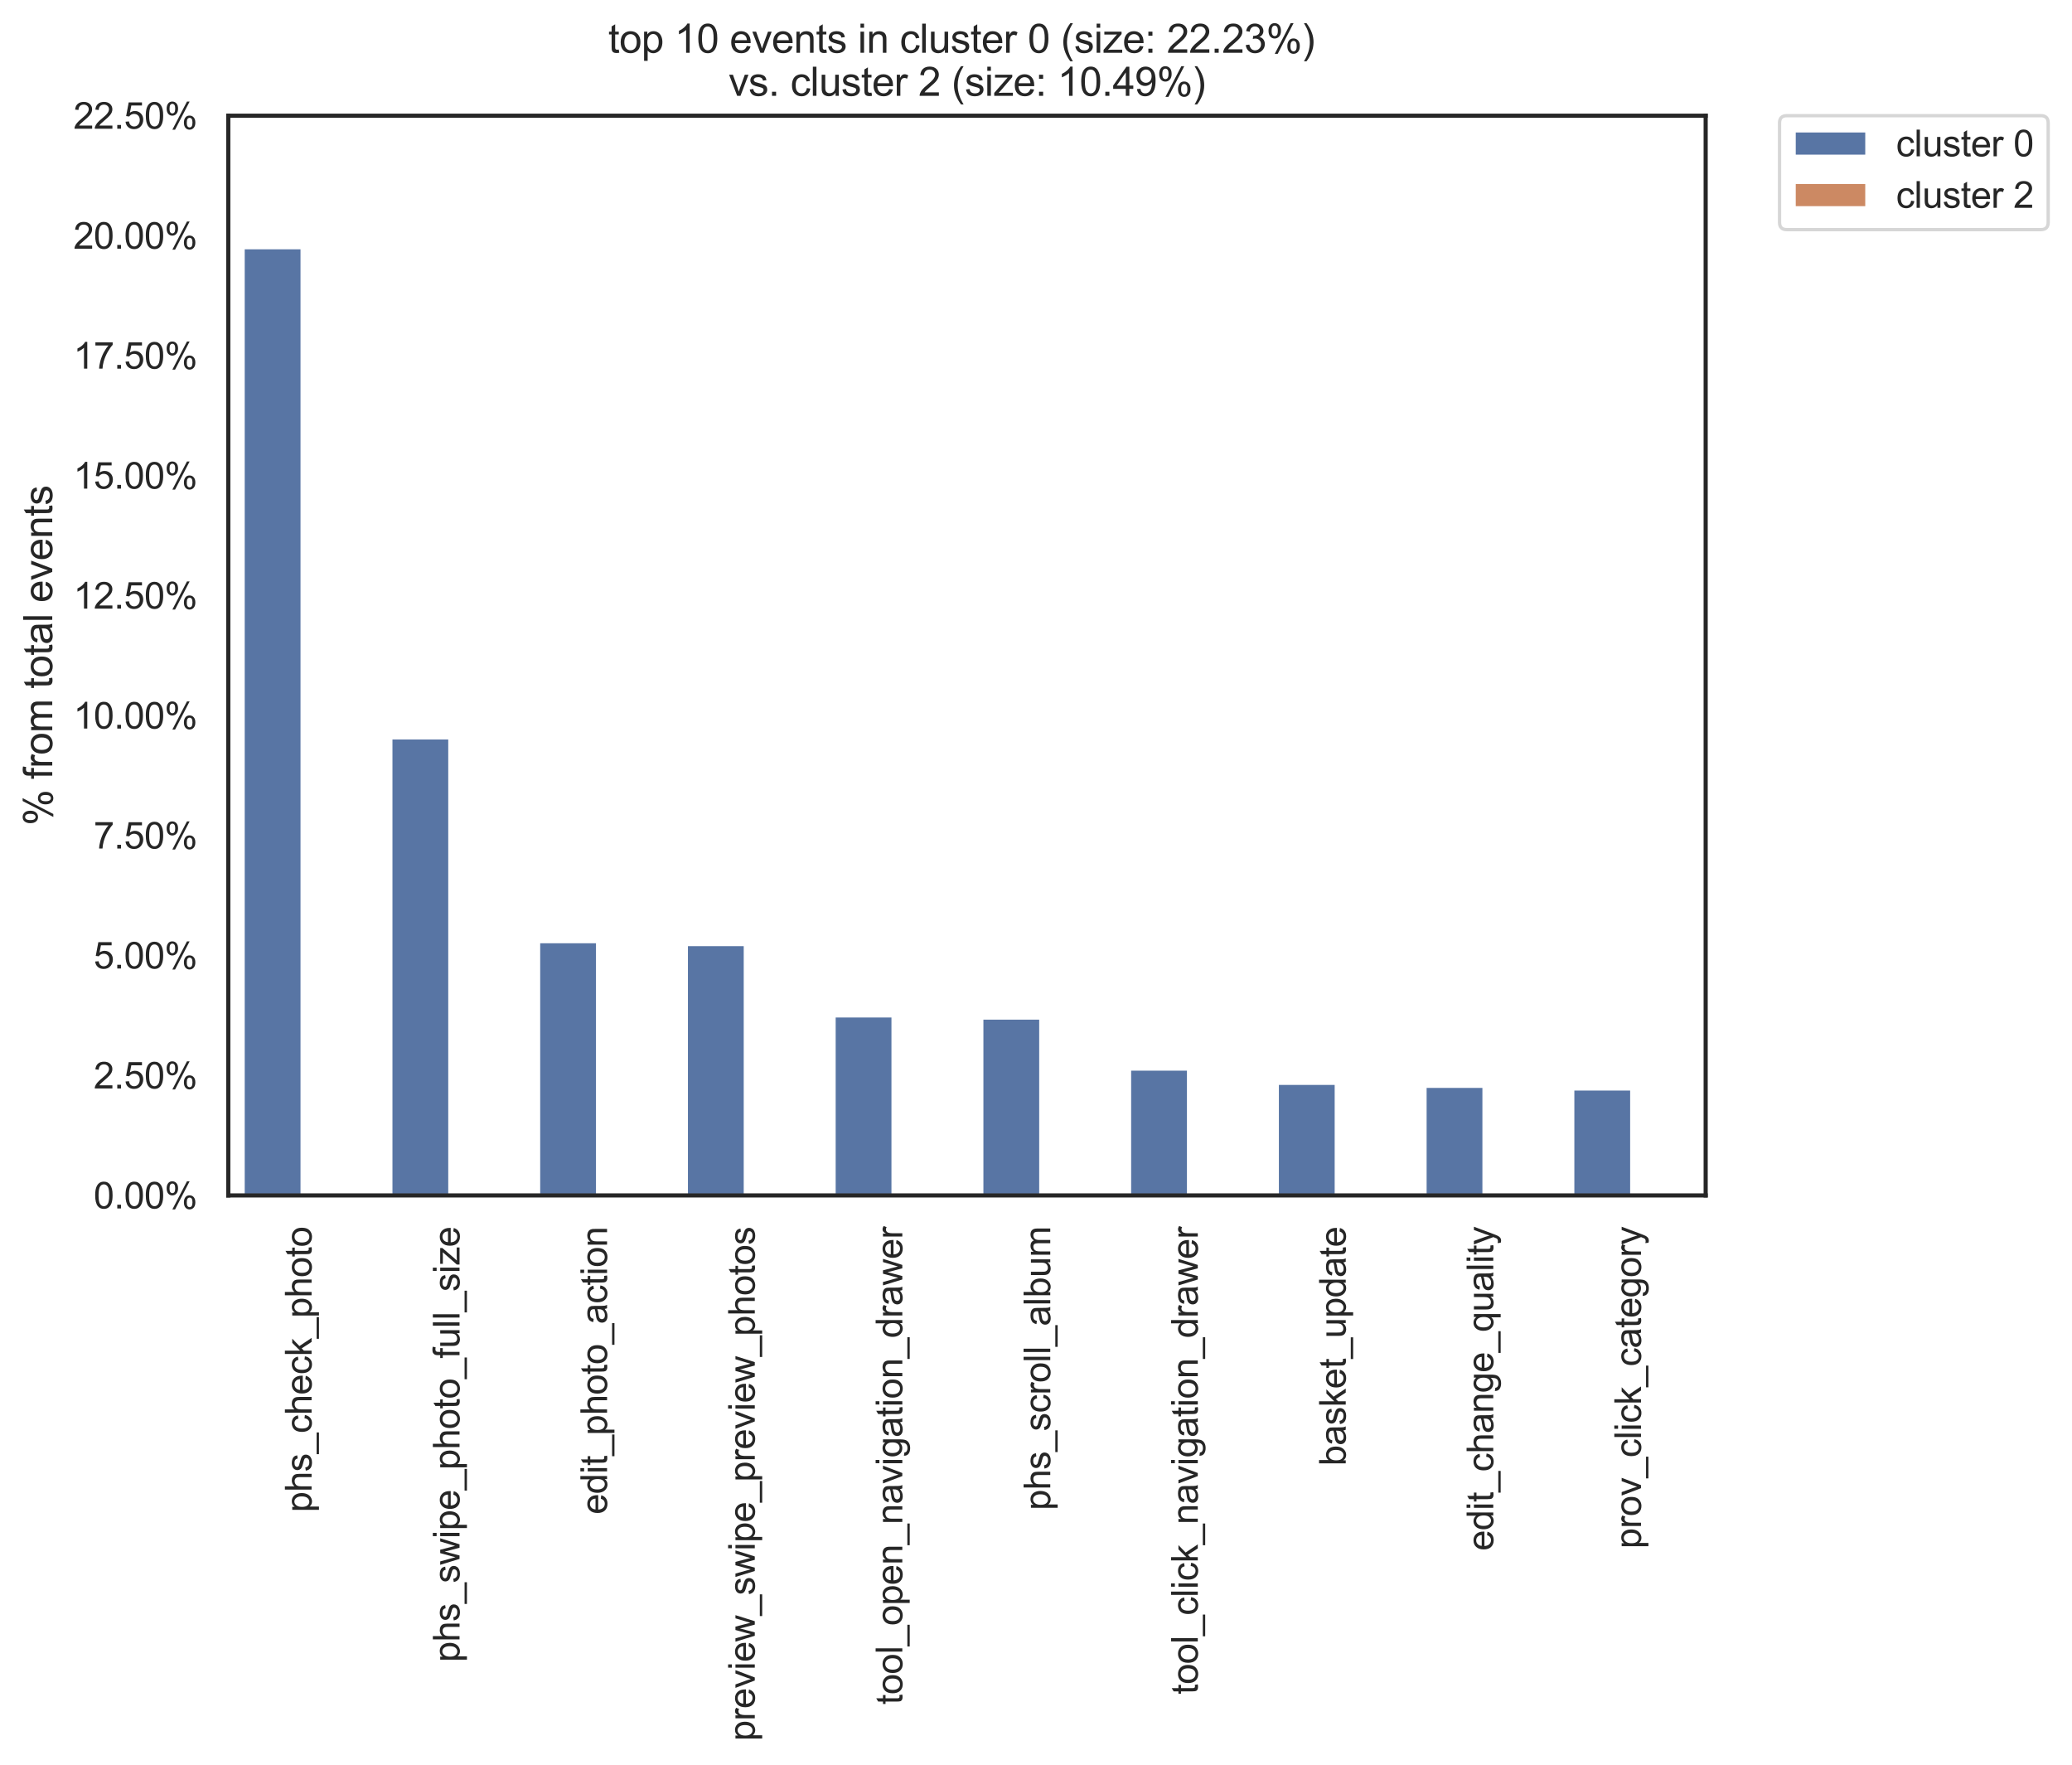 <?xml version="1.0" encoding="utf-8" standalone="no"?>
<!DOCTYPE svg PUBLIC "-//W3C//DTD SVG 1.1//EN"
  "http://www.w3.org/Graphics/SVG/1.1/DTD/svg11.dtd">
<svg height="533.105pt" version="1.1" viewBox="0 0 626.07 533.105" width="626.07pt" xmlns="http://www.w3.org/2000/svg" xmlns:xlink="http://www.w3.org/1999/xlink">
 <defs>
  <style type="text/css">*{stroke-linecap:butt;stroke-linejoin:round;}</style>
 </defs>
 <g id="figure_1">
  <g id="patch_1">
   <path d="M 0 533.105 
L 626.07 533.105 
L 626.07 0 
L 0 0 
z
" style="fill:#ffffff;"/>
  </g>
  <g id="axes_1">
   <g id="patch_2">
    <path d="M 68.98 361.104 
L 515.38 361.104 
L 515.38 34.944 
L 68.98 34.944 
z
" style="fill:#ffffff;"/>
   </g>
   <g id="matplotlib.axis_1">
    <g id="xtick_1">
     <g id="text_1">
      <!-- phs_check_photo -->
      <g style="fill:#262626;" transform="translate(94.144 456.83)rotate(-90)scale(0.11 -0.11)">
       <defs>
        <path d="M 422 -1272 
L 422 3319 
L 934 3319 
L 934 2888 
Q 1116 3141 1344 3267 
Q 1572 3394 1897 3394 
Q 2322 3394 2647 3175 
Q 2972 2956 3137 2557 
Q 3303 2159 3303 1684 
Q 3303 1175 3120 767 
Q 2938 359 2589 142 
Q 2241 -75 1856 -75 
Q 1575 -75 1351 44 
Q 1128 163 984 344 
L 984 -1272 
L 422 -1272 
z
M 931 1641 
Q 931 1000 1190 694 
Q 1450 388 1819 388 
Q 2194 388 2461 705 
Q 2728 1022 2728 1688 
Q 2728 2322 2467 2637 
Q 2206 2953 1844 2953 
Q 1484 2953 1207 2617 
Q 931 2281 931 1641 
z
" id="ArialMT-70" transform="scale(0.016)"/>
        <path d="M 422 0 
L 422 4581 
L 984 4581 
L 984 2938 
Q 1378 3394 1978 3394 
Q 2347 3394 2619 3248 
Q 2891 3103 3008 2847 
Q 3125 2591 3125 2103 
L 3125 0 
L 2563 0 
L 2563 2103 
Q 2563 2525 2380 2717 
Q 2197 2909 1863 2909 
Q 1613 2909 1392 2779 
Q 1172 2650 1078 2428 
Q 984 2206 984 1816 
L 984 0 
L 422 0 
z
" id="ArialMT-68" transform="scale(0.016)"/>
        <path d="M 197 991 
L 753 1078 
Q 800 744 1014 566 
Q 1228 388 1613 388 
Q 2000 388 2187 545 
Q 2375 703 2375 916 
Q 2375 1106 2209 1216 
Q 2094 1291 1634 1406 
Q 1016 1563 777 1677 
Q 538 1791 414 1992 
Q 291 2194 291 2438 
Q 291 2659 392 2848 
Q 494 3038 669 3163 
Q 800 3259 1026 3326 
Q 1253 3394 1513 3394 
Q 1903 3394 2198 3281 
Q 2494 3169 2634 2976 
Q 2775 2784 2828 2463 
L 2278 2388 
Q 2241 2644 2061 2787 
Q 1881 2931 1553 2931 
Q 1166 2931 1000 2803 
Q 834 2675 834 2503 
Q 834 2394 903 2306 
Q 972 2216 1119 2156 
Q 1203 2125 1616 2013 
Q 2213 1853 2448 1751 
Q 2684 1650 2818 1456 
Q 2953 1263 2953 975 
Q 2953 694 2789 445 
Q 2625 197 2315 61 
Q 2006 -75 1616 -75 
Q 969 -75 630 194 
Q 291 463 197 991 
z
" id="ArialMT-73" transform="scale(0.016)"/>
        <path d="M -97 -1272 
L -97 -866 
L 3631 -866 
L 3631 -1272 
L -97 -1272 
z
" id="ArialMT-5f" transform="scale(0.016)"/>
        <path d="M 2588 1216 
L 3141 1144 
Q 3050 572 2676 248 
Q 2303 -75 1759 -75 
Q 1078 -75 664 370 
Q 250 816 250 1647 
Q 250 2184 428 2587 
Q 606 2991 970 3192 
Q 1334 3394 1763 3394 
Q 2303 3394 2647 3120 
Q 2991 2847 3088 2344 
L 2541 2259 
Q 2463 2594 2264 2762 
Q 2066 2931 1784 2931 
Q 1359 2931 1093 2626 
Q 828 2322 828 1663 
Q 828 994 1084 691 
Q 1341 388 1753 388 
Q 2084 388 2306 591 
Q 2528 794 2588 1216 
z
" id="ArialMT-63" transform="scale(0.016)"/>
        <path d="M 2694 1069 
L 3275 997 
Q 3138 488 2766 206 
Q 2394 -75 1816 -75 
Q 1088 -75 661 373 
Q 234 822 234 1631 
Q 234 2469 665 2931 
Q 1097 3394 1784 3394 
Q 2450 3394 2872 2941 
Q 3294 2488 3294 1666 
Q 3294 1616 3291 1516 
L 816 1516 
Q 847 969 1125 678 
Q 1403 388 1819 388 
Q 2128 388 2347 550 
Q 2566 713 2694 1069 
z
M 847 1978 
L 2700 1978 
Q 2663 2397 2488 2606 
Q 2219 2931 1791 2931 
Q 1403 2931 1139 2672 
Q 875 2413 847 1978 
z
" id="ArialMT-65" transform="scale(0.016)"/>
        <path d="M 425 0 
L 425 4581 
L 988 4581 
L 988 1969 
L 2319 3319 
L 3047 3319 
L 1778 2088 
L 3175 0 
L 2481 0 
L 1384 1697 
L 988 1316 
L 988 0 
L 425 0 
z
" id="ArialMT-6b" transform="scale(0.016)"/>
        <path d="M 213 1659 
Q 213 2581 725 3025 
Q 1153 3394 1769 3394 
Q 2453 3394 2887 2945 
Q 3322 2497 3322 1706 
Q 3322 1066 3130 698 
Q 2938 331 2570 128 
Q 2203 -75 1769 -75 
Q 1072 -75 642 372 
Q 213 819 213 1659 
z
M 791 1659 
Q 791 1022 1069 705 
Q 1347 388 1769 388 
Q 2188 388 2466 706 
Q 2744 1025 2744 1678 
Q 2744 2294 2464 2611 
Q 2184 2928 1769 2928 
Q 1347 2928 1069 2612 
Q 791 2297 791 1659 
z
" id="ArialMT-6f" transform="scale(0.016)"/>
        <path d="M 1650 503 
L 1731 6 
Q 1494 -44 1306 -44 
Q 1000 -44 831 53 
Q 663 150 594 308 
Q 525 466 525 972 
L 525 2881 
L 113 2881 
L 113 3319 
L 525 3319 
L 525 4141 
L 1084 4478 
L 1084 3319 
L 1650 3319 
L 1650 2881 
L 1084 2881 
L 1084 941 
Q 1084 700 1114 631 
Q 1144 563 1211 522 
Q 1278 481 1403 481 
Q 1497 481 1650 503 
z
" id="ArialMT-74" transform="scale(0.016)"/>
       </defs>
       <use xlink:href="#ArialMT-70"/>
       <use x="55.615" xlink:href="#ArialMT-68"/>
       <use x="111.23" xlink:href="#ArialMT-73"/>
       <use x="161.23" xlink:href="#ArialMT-5f"/>
       <use x="216.846" xlink:href="#ArialMT-63"/>
       <use x="266.846" xlink:href="#ArialMT-68"/>
       <use x="322.461" xlink:href="#ArialMT-65"/>
       <use x="378.076" xlink:href="#ArialMT-63"/>
       <use x="428.076" xlink:href="#ArialMT-6b"/>
       <use x="478.076" xlink:href="#ArialMT-5f"/>
       <use x="533.691" xlink:href="#ArialMT-70"/>
       <use x="589.307" xlink:href="#ArialMT-68"/>
       <use x="644.922" xlink:href="#ArialMT-6f"/>
       <use x="700.537" xlink:href="#ArialMT-74"/>
       <use x="728.32" xlink:href="#ArialMT-6f"/>
      </g>
     </g>
    </g>
    <g id="xtick_2">
     <g id="text_2">
      <!-- phs_swipe_photo_full_size -->
      <g style="fill:#262626;" transform="translate(138.851 502.075)rotate(-90)scale(0.11 -0.11)">
       <defs>
        <path d="M 1034 0 
L 19 3319 
L 600 3319 
L 1128 1403 
L 1325 691 
Q 1338 744 1497 1375 
L 2025 3319 
L 2603 3319 
L 3100 1394 
L 3266 759 
L 3456 1400 
L 4025 3319 
L 4572 3319 
L 3534 0 
L 2950 0 
L 2422 1988 
L 2294 2553 
L 1622 0 
L 1034 0 
z
" id="ArialMT-77" transform="scale(0.016)"/>
        <path d="M 425 3934 
L 425 4581 
L 988 4581 
L 988 3934 
L 425 3934 
z
M 425 0 
L 425 3319 
L 988 3319 
L 988 0 
L 425 0 
z
" id="ArialMT-69" transform="scale(0.016)"/>
        <path d="M 556 0 
L 556 2881 
L 59 2881 
L 59 3319 
L 556 3319 
L 556 3672 
Q 556 4006 616 4169 
Q 697 4388 901 4523 
Q 1106 4659 1475 4659 
Q 1713 4659 2000 4603 
L 1916 4113 
Q 1741 4144 1584 4144 
Q 1328 4144 1222 4034 
Q 1116 3925 1116 3625 
L 1116 3319 
L 1763 3319 
L 1763 2881 
L 1116 2881 
L 1116 0 
L 556 0 
z
" id="ArialMT-66" transform="scale(0.016)"/>
        <path d="M 2597 0 
L 2597 488 
Q 2209 -75 1544 -75 
Q 1250 -75 995 37 
Q 741 150 617 320 
Q 494 491 444 738 
Q 409 903 409 1263 
L 409 3319 
L 972 3319 
L 972 1478 
Q 972 1038 1006 884 
Q 1059 663 1231 536 
Q 1403 409 1656 409 
Q 1909 409 2131 539 
Q 2353 669 2445 892 
Q 2538 1116 2538 1541 
L 2538 3319 
L 3100 3319 
L 3100 0 
L 2597 0 
z
" id="ArialMT-75" transform="scale(0.016)"/>
        <path d="M 409 0 
L 409 4581 
L 972 4581 
L 972 0 
L 409 0 
z
" id="ArialMT-6c" transform="scale(0.016)"/>
        <path d="M 125 0 
L 125 456 
L 2238 2881 
Q 1878 2863 1603 2863 
L 250 2863 
L 250 3319 
L 2963 3319 
L 2963 2947 
L 1166 841 
L 819 456 
Q 1197 484 1528 484 
L 3063 484 
L 3063 0 
L 125 0 
z
" id="ArialMT-7a" transform="scale(0.016)"/>
       </defs>
       <use xlink:href="#ArialMT-70"/>
       <use x="55.615" xlink:href="#ArialMT-68"/>
       <use x="111.23" xlink:href="#ArialMT-73"/>
       <use x="161.23" xlink:href="#ArialMT-5f"/>
       <use x="216.846" xlink:href="#ArialMT-73"/>
       <use x="266.846" xlink:href="#ArialMT-77"/>
       <use x="339.062" xlink:href="#ArialMT-69"/>
       <use x="361.279" xlink:href="#ArialMT-70"/>
       <use x="416.895" xlink:href="#ArialMT-65"/>
       <use x="472.51" xlink:href="#ArialMT-5f"/>
       <use x="528.125" xlink:href="#ArialMT-70"/>
       <use x="583.74" xlink:href="#ArialMT-68"/>
       <use x="639.355" xlink:href="#ArialMT-6f"/>
       <use x="694.971" xlink:href="#ArialMT-74"/>
       <use x="722.754" xlink:href="#ArialMT-6f"/>
       <use x="778.369" xlink:href="#ArialMT-5f"/>
       <use x="833.984" xlink:href="#ArialMT-66"/>
       <use x="861.768" xlink:href="#ArialMT-75"/>
       <use x="917.383" xlink:href="#ArialMT-6c"/>
       <use x="939.6" xlink:href="#ArialMT-6c"/>
       <use x="961.816" xlink:href="#ArialMT-5f"/>
       <use x="1017.432" xlink:href="#ArialMT-73"/>
       <use x="1067.432" xlink:href="#ArialMT-69"/>
       <use x="1089.648" xlink:href="#ArialMT-7a"/>
       <use x="1139.648" xlink:href="#ArialMT-65"/>
      </g>
     </g>
    </g>
    <g id="xtick_3">
     <g id="text_3">
      <!-- edit_photo_action -->
      <g style="fill:#262626;" transform="translate(183.424 457.447)rotate(-90)scale(0.11 -0.11)">
       <defs>
        <path d="M 2575 0 
L 2575 419 
Q 2259 -75 1647 -75 
Q 1250 -75 917 144 
Q 584 363 401 755 
Q 219 1147 219 1656 
Q 219 2153 384 2558 
Q 550 2963 881 3178 
Q 1213 3394 1622 3394 
Q 1922 3394 2156 3267 
Q 2391 3141 2538 2938 
L 2538 4581 
L 3097 4581 
L 3097 0 
L 2575 0 
z
M 797 1656 
Q 797 1019 1065 703 
Q 1334 388 1700 388 
Q 2069 388 2326 689 
Q 2584 991 2584 1609 
Q 2584 2291 2321 2609 
Q 2059 2928 1675 2928 
Q 1300 2928 1048 2622 
Q 797 2316 797 1656 
z
" id="ArialMT-64" transform="scale(0.016)"/>
        <path d="M 2588 409 
Q 2275 144 1986 34 
Q 1697 -75 1366 -75 
Q 819 -75 525 192 
Q 231 459 231 875 
Q 231 1119 342 1320 
Q 453 1522 633 1644 
Q 813 1766 1038 1828 
Q 1203 1872 1538 1913 
Q 2219 1994 2541 2106 
Q 2544 2222 2544 2253 
Q 2544 2597 2384 2738 
Q 2169 2928 1744 2928 
Q 1347 2928 1158 2789 
Q 969 2650 878 2297 
L 328 2372 
Q 403 2725 575 2942 
Q 747 3159 1072 3276 
Q 1397 3394 1825 3394 
Q 2250 3394 2515 3294 
Q 2781 3194 2906 3042 
Q 3031 2891 3081 2659 
Q 3109 2516 3109 2141 
L 3109 1391 
Q 3109 606 3145 398 
Q 3181 191 3288 0 
L 2700 0 
Q 2613 175 2588 409 
z
M 2541 1666 
Q 2234 1541 1622 1453 
Q 1275 1403 1131 1340 
Q 988 1278 909 1158 
Q 831 1038 831 891 
Q 831 666 1001 516 
Q 1172 366 1500 366 
Q 1825 366 2078 508 
Q 2331 650 2450 897 
Q 2541 1088 2541 1459 
L 2541 1666 
z
" id="ArialMT-61" transform="scale(0.016)"/>
        <path d="M 422 0 
L 422 3319 
L 928 3319 
L 928 2847 
Q 1294 3394 1984 3394 
Q 2284 3394 2536 3286 
Q 2788 3178 2913 3003 
Q 3038 2828 3088 2588 
Q 3119 2431 3119 2041 
L 3119 0 
L 2556 0 
L 2556 2019 
Q 2556 2363 2490 2533 
Q 2425 2703 2258 2804 
Q 2091 2906 1866 2906 
Q 1506 2906 1245 2678 
Q 984 2450 984 1813 
L 984 0 
L 422 0 
z
" id="ArialMT-6e" transform="scale(0.016)"/>
       </defs>
       <use xlink:href="#ArialMT-65"/>
       <use x="55.615" xlink:href="#ArialMT-64"/>
       <use x="111.23" xlink:href="#ArialMT-69"/>
       <use x="133.447" xlink:href="#ArialMT-74"/>
       <use x="161.23" xlink:href="#ArialMT-5f"/>
       <use x="216.846" xlink:href="#ArialMT-70"/>
       <use x="272.461" xlink:href="#ArialMT-68"/>
       <use x="328.076" xlink:href="#ArialMT-6f"/>
       <use x="383.691" xlink:href="#ArialMT-74"/>
       <use x="411.475" xlink:href="#ArialMT-6f"/>
       <use x="467.09" xlink:href="#ArialMT-5f"/>
       <use x="522.705" xlink:href="#ArialMT-61"/>
       <use x="578.32" xlink:href="#ArialMT-63"/>
       <use x="628.32" xlink:href="#ArialMT-74"/>
       <use x="656.104" xlink:href="#ArialMT-69"/>
       <use x="678.32" xlink:href="#ArialMT-6f"/>
       <use x="733.936" xlink:href="#ArialMT-6e"/>
      </g>
     </g>
    </g>
    <g id="xtick_4">
     <g id="text_4">
      <!-- preview_swipe_preview_photos -->
      <g style="fill:#262626;" transform="translate(228.064 525.905)rotate(-90)scale(0.11 -0.11)">
       <defs>
        <path d="M 416 0 
L 416 3319 
L 922 3319 
L 922 2816 
Q 1116 3169 1280 3281 
Q 1444 3394 1641 3394 
Q 1925 3394 2219 3213 
L 2025 2691 
Q 1819 2813 1613 2813 
Q 1428 2813 1281 2702 
Q 1134 2591 1072 2394 
Q 978 2094 978 1738 
L 978 0 
L 416 0 
z
" id="ArialMT-72" transform="scale(0.016)"/>
        <path d="M 1344 0 
L 81 3319 
L 675 3319 
L 1388 1331 
Q 1503 1009 1600 663 
Q 1675 925 1809 1294 
L 2547 3319 
L 3125 3319 
L 1869 0 
L 1344 0 
z
" id="ArialMT-76" transform="scale(0.016)"/>
       </defs>
       <use xlink:href="#ArialMT-70"/>
       <use x="55.615" xlink:href="#ArialMT-72"/>
       <use x="88.916" xlink:href="#ArialMT-65"/>
       <use x="144.531" xlink:href="#ArialMT-76"/>
       <use x="194.531" xlink:href="#ArialMT-69"/>
       <use x="216.748" xlink:href="#ArialMT-65"/>
       <use x="272.363" xlink:href="#ArialMT-77"/>
       <use x="344.58" xlink:href="#ArialMT-5f"/>
       <use x="400.195" xlink:href="#ArialMT-73"/>
       <use x="450.195" xlink:href="#ArialMT-77"/>
       <use x="522.412" xlink:href="#ArialMT-69"/>
       <use x="544.629" xlink:href="#ArialMT-70"/>
       <use x="600.244" xlink:href="#ArialMT-65"/>
       <use x="655.859" xlink:href="#ArialMT-5f"/>
       <use x="711.475" xlink:href="#ArialMT-70"/>
       <use x="767.09" xlink:href="#ArialMT-72"/>
       <use x="800.391" xlink:href="#ArialMT-65"/>
       <use x="856.006" xlink:href="#ArialMT-76"/>
       <use x="906.006" xlink:href="#ArialMT-69"/>
       <use x="928.223" xlink:href="#ArialMT-65"/>
       <use x="983.838" xlink:href="#ArialMT-77"/>
       <use x="1056.055" xlink:href="#ArialMT-5f"/>
       <use x="1111.67" xlink:href="#ArialMT-70"/>
       <use x="1167.285" xlink:href="#ArialMT-68"/>
       <use x="1222.9" xlink:href="#ArialMT-6f"/>
       <use x="1278.516" xlink:href="#ArialMT-74"/>
       <use x="1306.299" xlink:href="#ArialMT-6f"/>
       <use x="1361.914" xlink:href="#ArialMT-73"/>
      </g>
     </g>
    </g>
    <g id="xtick_5">
     <g id="text_5">
      <!-- tool_open_navigation_drawer -->
      <g style="fill:#262626;" transform="translate(272.639 514.924)rotate(-90)scale(0.11 -0.11)">
       <defs>
        <path d="M 319 -275 
L 866 -356 
Q 900 -609 1056 -725 
Q 1266 -881 1628 -881 
Q 2019 -881 2231 -725 
Q 2444 -569 2519 -288 
Q 2563 -116 2559 434 
Q 2191 0 1641 0 
Q 956 0 581 494 
Q 206 988 206 1678 
Q 206 2153 378 2554 
Q 550 2956 876 3175 
Q 1203 3394 1644 3394 
Q 2231 3394 2613 2919 
L 2613 3319 
L 3131 3319 
L 3131 450 
Q 3131 -325 2973 -648 
Q 2816 -972 2473 -1159 
Q 2131 -1347 1631 -1347 
Q 1038 -1347 672 -1080 
Q 306 -813 319 -275 
z
M 784 1719 
Q 784 1066 1043 766 
Q 1303 466 1694 466 
Q 2081 466 2343 764 
Q 2606 1063 2606 1700 
Q 2606 2309 2336 2618 
Q 2066 2928 1684 2928 
Q 1309 2928 1046 2623 
Q 784 2319 784 1719 
z
" id="ArialMT-67" transform="scale(0.016)"/>
       </defs>
       <use xlink:href="#ArialMT-74"/>
       <use x="27.783" xlink:href="#ArialMT-6f"/>
       <use x="83.398" xlink:href="#ArialMT-6f"/>
       <use x="139.014" xlink:href="#ArialMT-6c"/>
       <use x="161.23" xlink:href="#ArialMT-5f"/>
       <use x="216.846" xlink:href="#ArialMT-6f"/>
       <use x="272.461" xlink:href="#ArialMT-70"/>
       <use x="328.076" xlink:href="#ArialMT-65"/>
       <use x="383.691" xlink:href="#ArialMT-6e"/>
       <use x="439.307" xlink:href="#ArialMT-5f"/>
       <use x="494.922" xlink:href="#ArialMT-6e"/>
       <use x="550.537" xlink:href="#ArialMT-61"/>
       <use x="606.152" xlink:href="#ArialMT-76"/>
       <use x="656.152" xlink:href="#ArialMT-69"/>
       <use x="678.369" xlink:href="#ArialMT-67"/>
       <use x="733.984" xlink:href="#ArialMT-61"/>
       <use x="789.6" xlink:href="#ArialMT-74"/>
       <use x="817.383" xlink:href="#ArialMT-69"/>
       <use x="839.6" xlink:href="#ArialMT-6f"/>
       <use x="895.215" xlink:href="#ArialMT-6e"/>
       <use x="950.83" xlink:href="#ArialMT-5f"/>
       <use x="1006.445" xlink:href="#ArialMT-64"/>
       <use x="1062.061" xlink:href="#ArialMT-72"/>
       <use x="1095.361" xlink:href="#ArialMT-61"/>
       <use x="1150.977" xlink:href="#ArialMT-77"/>
       <use x="1223.193" xlink:href="#ArialMT-65"/>
       <use x="1278.809" xlink:href="#ArialMT-72"/>
      </g>
     </g>
    </g>
    <g id="xtick_6">
     <g id="text_6">
      <!-- phs_scroll_album -->
      <g style="fill:#262626;" transform="translate(317.344 456.198)rotate(-90)scale(0.11 -0.11)">
       <defs>
        <path d="M 941 0 
L 419 0 
L 419 4581 
L 981 4581 
L 981 2947 
Q 1338 3394 1891 3394 
Q 2197 3394 2470 3270 
Q 2744 3147 2920 2923 
Q 3097 2700 3197 2384 
Q 3297 2069 3297 1709 
Q 3297 856 2875 390 
Q 2453 -75 1863 -75 
Q 1275 -75 941 416 
L 941 0 
z
M 934 1684 
Q 934 1088 1097 822 
Q 1363 388 1816 388 
Q 2184 388 2453 708 
Q 2722 1028 2722 1663 
Q 2722 2313 2464 2622 
Q 2206 2931 1841 2931 
Q 1472 2931 1203 2611 
Q 934 2291 934 1684 
z
" id="ArialMT-62" transform="scale(0.016)"/>
        <path d="M 422 0 
L 422 3319 
L 925 3319 
L 925 2853 
Q 1081 3097 1340 3245 
Q 1600 3394 1931 3394 
Q 2300 3394 2536 3241 
Q 2772 3088 2869 2813 
Q 3263 3394 3894 3394 
Q 4388 3394 4653 3120 
Q 4919 2847 4919 2278 
L 4919 0 
L 4359 0 
L 4359 2091 
Q 4359 2428 4304 2576 
Q 4250 2725 4106 2815 
Q 3963 2906 3769 2906 
Q 3419 2906 3187 2673 
Q 2956 2441 2956 1928 
L 2956 0 
L 2394 0 
L 2394 2156 
Q 2394 2531 2256 2718 
Q 2119 2906 1806 2906 
Q 1569 2906 1367 2781 
Q 1166 2656 1075 2415 
Q 984 2175 984 1722 
L 984 0 
L 422 0 
z
" id="ArialMT-6d" transform="scale(0.016)"/>
       </defs>
       <use xlink:href="#ArialMT-70"/>
       <use x="55.615" xlink:href="#ArialMT-68"/>
       <use x="111.23" xlink:href="#ArialMT-73"/>
       <use x="161.23" xlink:href="#ArialMT-5f"/>
       <use x="216.846" xlink:href="#ArialMT-73"/>
       <use x="266.846" xlink:href="#ArialMT-63"/>
       <use x="316.846" xlink:href="#ArialMT-72"/>
       <use x="350.146" xlink:href="#ArialMT-6f"/>
       <use x="405.762" xlink:href="#ArialMT-6c"/>
       <use x="427.979" xlink:href="#ArialMT-6c"/>
       <use x="450.195" xlink:href="#ArialMT-5f"/>
       <use x="505.811" xlink:href="#ArialMT-61"/>
       <use x="561.426" xlink:href="#ArialMT-6c"/>
       <use x="583.643" xlink:href="#ArialMT-62"/>
       <use x="639.258" xlink:href="#ArialMT-75"/>
       <use x="694.873" xlink:href="#ArialMT-6d"/>
      </g>
     </g>
    </g>
    <g id="xtick_7">
     <g id="text_7">
      <!-- tool_click_navigation_drawer -->
      <g style="fill:#262626;" transform="translate(361.919 511.844)rotate(-90)scale(0.11 -0.11)">
       <use xlink:href="#ArialMT-74"/>
       <use x="27.783" xlink:href="#ArialMT-6f"/>
       <use x="83.398" xlink:href="#ArialMT-6f"/>
       <use x="139.014" xlink:href="#ArialMT-6c"/>
       <use x="161.23" xlink:href="#ArialMT-5f"/>
       <use x="216.846" xlink:href="#ArialMT-63"/>
       <use x="266.846" xlink:href="#ArialMT-6c"/>
       <use x="289.062" xlink:href="#ArialMT-69"/>
       <use x="311.279" xlink:href="#ArialMT-63"/>
       <use x="361.279" xlink:href="#ArialMT-6b"/>
       <use x="411.279" xlink:href="#ArialMT-5f"/>
       <use x="466.895" xlink:href="#ArialMT-6e"/>
       <use x="522.51" xlink:href="#ArialMT-61"/>
       <use x="578.125" xlink:href="#ArialMT-76"/>
       <use x="628.125" xlink:href="#ArialMT-69"/>
       <use x="650.342" xlink:href="#ArialMT-67"/>
       <use x="705.957" xlink:href="#ArialMT-61"/>
       <use x="761.572" xlink:href="#ArialMT-74"/>
       <use x="789.355" xlink:href="#ArialMT-69"/>
       <use x="811.572" xlink:href="#ArialMT-6f"/>
       <use x="867.188" xlink:href="#ArialMT-6e"/>
       <use x="922.803" xlink:href="#ArialMT-5f"/>
       <use x="978.418" xlink:href="#ArialMT-64"/>
       <use x="1034.033" xlink:href="#ArialMT-72"/>
       <use x="1067.334" xlink:href="#ArialMT-61"/>
       <use x="1122.949" xlink:href="#ArialMT-77"/>
       <use x="1195.166" xlink:href="#ArialMT-65"/>
       <use x="1250.781" xlink:href="#ArialMT-72"/>
      </g>
     </g>
    </g>
    <g id="xtick_8">
     <g id="text_8">
      <!-- basket_update -->
      <g style="fill:#262626;" transform="translate(406.624 442.769)rotate(-90)scale(0.11 -0.11)">
       <use xlink:href="#ArialMT-62"/>
       <use x="55.615" xlink:href="#ArialMT-61"/>
       <use x="111.23" xlink:href="#ArialMT-73"/>
       <use x="161.23" xlink:href="#ArialMT-6b"/>
       <use x="211.23" xlink:href="#ArialMT-65"/>
       <use x="266.846" xlink:href="#ArialMT-74"/>
       <use x="294.629" xlink:href="#ArialMT-5f"/>
       <use x="350.244" xlink:href="#ArialMT-75"/>
       <use x="405.859" xlink:href="#ArialMT-70"/>
       <use x="461.475" xlink:href="#ArialMT-64"/>
       <use x="517.09" xlink:href="#ArialMT-61"/>
       <use x="572.705" xlink:href="#ArialMT-74"/>
       <use x="600.488" xlink:href="#ArialMT-65"/>
      </g>
     </g>
    </g>
    <g id="xtick_9">
     <g id="text_9">
      <!-- edit_change_quality -->
      <g style="fill:#262626;" transform="translate(451.199 468.452)rotate(-90)scale(0.11 -0.11)">
       <defs>
        <path d="M 2538 -1272 
L 2538 353 
Q 2406 169 2170 47 
Q 1934 -75 1669 -75 
Q 1078 -75 651 397 
Q 225 869 225 1691 
Q 225 2191 398 2587 
Q 572 2984 901 3189 
Q 1231 3394 1625 3394 
Q 2241 3394 2594 2875 
L 2594 3319 
L 3100 3319 
L 3100 -1272 
L 2538 -1272 
z
M 803 1669 
Q 803 1028 1072 708 
Q 1341 388 1716 388 
Q 2075 388 2334 692 
Q 2594 997 2594 1619 
Q 2594 2281 2320 2615 
Q 2047 2950 1678 2950 
Q 1313 2950 1058 2639 
Q 803 2328 803 1669 
z
" id="ArialMT-71" transform="scale(0.016)"/>
        <path d="M 397 -1278 
L 334 -750 
Q 519 -800 656 -800 
Q 844 -800 956 -737 
Q 1069 -675 1141 -563 
Q 1194 -478 1313 -144 
Q 1328 -97 1363 -6 
L 103 3319 
L 709 3319 
L 1400 1397 
Q 1534 1031 1641 628 
Q 1738 1016 1872 1384 
L 2581 3319 
L 3144 3319 
L 1881 -56 
Q 1678 -603 1566 -809 
Q 1416 -1088 1222 -1217 
Q 1028 -1347 759 -1347 
Q 597 -1347 397 -1278 
z
" id="ArialMT-79" transform="scale(0.016)"/>
       </defs>
       <use xlink:href="#ArialMT-65"/>
       <use x="55.615" xlink:href="#ArialMT-64"/>
       <use x="111.23" xlink:href="#ArialMT-69"/>
       <use x="133.447" xlink:href="#ArialMT-74"/>
       <use x="161.23" xlink:href="#ArialMT-5f"/>
       <use x="216.846" xlink:href="#ArialMT-63"/>
       <use x="266.846" xlink:href="#ArialMT-68"/>
       <use x="322.461" xlink:href="#ArialMT-61"/>
       <use x="378.076" xlink:href="#ArialMT-6e"/>
       <use x="433.691" xlink:href="#ArialMT-67"/>
       <use x="489.307" xlink:href="#ArialMT-65"/>
       <use x="544.922" xlink:href="#ArialMT-5f"/>
       <use x="600.537" xlink:href="#ArialMT-71"/>
       <use x="656.152" xlink:href="#ArialMT-75"/>
       <use x="711.768" xlink:href="#ArialMT-61"/>
       <use x="767.383" xlink:href="#ArialMT-6c"/>
       <use x="789.6" xlink:href="#ArialMT-69"/>
       <use x="811.816" xlink:href="#ArialMT-74"/>
       <use x="839.6" xlink:href="#ArialMT-79"/>
      </g>
     </g>
    </g>
    <g id="xtick_10">
     <g id="text_10">
      <!-- prov_click_category -->
      <g style="fill:#262626;" transform="translate(495.839 467.81)rotate(-90)scale(0.11 -0.11)">
       <use xlink:href="#ArialMT-70"/>
       <use x="55.615" xlink:href="#ArialMT-72"/>
       <use x="88.916" xlink:href="#ArialMT-6f"/>
       <use x="144.531" xlink:href="#ArialMT-76"/>
       <use x="194.531" xlink:href="#ArialMT-5f"/>
       <use x="250.146" xlink:href="#ArialMT-63"/>
       <use x="300.146" xlink:href="#ArialMT-6c"/>
       <use x="322.363" xlink:href="#ArialMT-69"/>
       <use x="344.58" xlink:href="#ArialMT-63"/>
       <use x="394.58" xlink:href="#ArialMT-6b"/>
       <use x="444.58" xlink:href="#ArialMT-5f"/>
       <use x="500.195" xlink:href="#ArialMT-63"/>
       <use x="550.195" xlink:href="#ArialMT-61"/>
       <use x="605.811" xlink:href="#ArialMT-74"/>
       <use x="633.594" xlink:href="#ArialMT-65"/>
       <use x="689.209" xlink:href="#ArialMT-67"/>
       <use x="744.824" xlink:href="#ArialMT-6f"/>
       <use x="800.439" xlink:href="#ArialMT-72"/>
       <use x="833.74" xlink:href="#ArialMT-79"/>
      </g>
     </g>
    </g>
   </g>
   <g id="matplotlib.axis_2">
    <g id="ytick_1">
     <g id="text_11">
      <!-- 0.00% -->
      <g style="fill:#262626;" transform="translate(28.291 365.041)scale(0.11 -0.11)">
       <defs>
        <path d="M 266 2259 
Q 266 3072 433 3567 
Q 600 4063 929 4331 
Q 1259 4600 1759 4600 
Q 2128 4600 2406 4451 
Q 2684 4303 2865 4023 
Q 3047 3744 3150 3342 
Q 3253 2941 3253 2259 
Q 3253 1453 3087 958 
Q 2922 463 2592 192 
Q 2263 -78 1759 -78 
Q 1097 -78 719 397 
Q 266 969 266 2259 
z
M 844 2259 
Q 844 1131 1108 757 
Q 1372 384 1759 384 
Q 2147 384 2411 759 
Q 2675 1134 2675 2259 
Q 2675 3391 2411 3762 
Q 2147 4134 1753 4134 
Q 1366 4134 1134 3806 
Q 844 3388 844 2259 
z
" id="ArialMT-30" transform="scale(0.016)"/>
        <path d="M 581 0 
L 581 641 
L 1222 641 
L 1222 0 
L 581 0 
z
" id="ArialMT-2e" transform="scale(0.016)"/>
        <path d="M 372 3481 
Q 372 3972 619 4315 
Q 866 4659 1334 4659 
Q 1766 4659 2048 4351 
Q 2331 4044 2331 3447 
Q 2331 2866 2045 2552 
Q 1759 2238 1341 2238 
Q 925 2238 648 2547 
Q 372 2856 372 3481 
z
M 1350 4272 
Q 1141 4272 1002 4090 
Q 863 3909 863 3425 
Q 863 2984 1003 2804 
Q 1144 2625 1350 2625 
Q 1563 2625 1702 2806 
Q 1841 2988 1841 3469 
Q 1841 3913 1700 4092 
Q 1559 4272 1350 4272 
z
M 1353 -169 
L 3859 4659 
L 4316 4659 
L 1819 -169 
L 1353 -169 
z
M 3334 1075 
Q 3334 1569 3581 1911 
Q 3828 2253 4300 2253 
Q 4731 2253 5014 1945 
Q 5297 1638 5297 1041 
Q 5297 459 5011 145 
Q 4725 -169 4303 -169 
Q 3888 -169 3611 142 
Q 3334 453 3334 1075 
z
M 4316 1866 
Q 4103 1866 3964 1684 
Q 3825 1503 3825 1019 
Q 3825 581 3965 400 
Q 4106 219 4313 219 
Q 4528 219 4667 400 
Q 4806 581 4806 1063 
Q 4806 1506 4665 1686 
Q 4525 1866 4316 1866 
z
" id="ArialMT-25" transform="scale(0.016)"/>
       </defs>
       <use xlink:href="#ArialMT-30"/>
       <use x="55.615" xlink:href="#ArialMT-2e"/>
       <use x="83.398" xlink:href="#ArialMT-30"/>
       <use x="139.014" xlink:href="#ArialMT-30"/>
       <use x="194.629" xlink:href="#ArialMT-25"/>
      </g>
     </g>
    </g>
    <g id="ytick_2">
     <g id="text_12">
      <!-- 2.50% -->
      <g style="fill:#262626;" transform="translate(28.291 328.801)scale(0.11 -0.11)">
       <defs>
        <path d="M 3222 541 
L 3222 0 
L 194 0 
Q 188 203 259 391 
Q 375 700 629 1000 
Q 884 1300 1366 1694 
Q 2113 2306 2375 2664 
Q 2638 3022 2638 3341 
Q 2638 3675 2398 3904 
Q 2159 4134 1775 4134 
Q 1369 4134 1125 3890 
Q 881 3647 878 3216 
L 300 3275 
Q 359 3922 746 4261 
Q 1134 4600 1788 4600 
Q 2447 4600 2831 4234 
Q 3216 3869 3216 3328 
Q 3216 3053 3103 2787 
Q 2991 2522 2730 2228 
Q 2469 1934 1863 1422 
Q 1356 997 1212 845 
Q 1069 694 975 541 
L 3222 541 
z
" id="ArialMT-32" transform="scale(0.016)"/>
        <path d="M 266 1200 
L 856 1250 
Q 922 819 1161 601 
Q 1400 384 1738 384 
Q 2144 384 2425 690 
Q 2706 997 2706 1503 
Q 2706 1984 2436 2262 
Q 2166 2541 1728 2541 
Q 1456 2541 1237 2417 
Q 1019 2294 894 2097 
L 366 2166 
L 809 4519 
L 3088 4519 
L 3088 3981 
L 1259 3981 
L 1013 2750 
Q 1425 3038 1878 3038 
Q 2478 3038 2890 2622 
Q 3303 2206 3303 1553 
Q 3303 931 2941 478 
Q 2500 -78 1738 -78 
Q 1113 -78 717 272 
Q 322 622 266 1200 
z
" id="ArialMT-35" transform="scale(0.016)"/>
       </defs>
       <use xlink:href="#ArialMT-32"/>
       <use x="55.615" xlink:href="#ArialMT-2e"/>
       <use x="83.398" xlink:href="#ArialMT-35"/>
       <use x="139.014" xlink:href="#ArialMT-30"/>
       <use x="194.629" xlink:href="#ArialMT-25"/>
      </g>
     </g>
    </g>
    <g id="ytick_3">
     <g id="text_13">
      <!-- 5.00% -->
      <g style="fill:#262626;" transform="translate(28.291 292.561)scale(0.11 -0.11)">
       <use xlink:href="#ArialMT-35"/>
       <use x="55.615" xlink:href="#ArialMT-2e"/>
       <use x="83.398" xlink:href="#ArialMT-30"/>
       <use x="139.014" xlink:href="#ArialMT-30"/>
       <use x="194.629" xlink:href="#ArialMT-25"/>
      </g>
     </g>
    </g>
    <g id="ytick_4">
     <g id="text_14">
      <!-- 7.50% -->
      <g style="fill:#262626;" transform="translate(28.291 256.321)scale(0.11 -0.11)">
       <defs>
        <path d="M 303 3981 
L 303 4522 
L 3269 4522 
L 3269 4084 
Q 2831 3619 2401 2847 
Q 1972 2075 1738 1259 
Q 1569 684 1522 0 
L 944 0 
Q 953 541 1156 1306 
Q 1359 2072 1739 2783 
Q 2119 3494 2547 3981 
L 303 3981 
z
" id="ArialMT-37" transform="scale(0.016)"/>
       </defs>
       <use xlink:href="#ArialMT-37"/>
       <use x="55.615" xlink:href="#ArialMT-2e"/>
       <use x="83.398" xlink:href="#ArialMT-35"/>
       <use x="139.014" xlink:href="#ArialMT-30"/>
       <use x="194.629" xlink:href="#ArialMT-25"/>
      </g>
     </g>
    </g>
    <g id="ytick_5">
     <g id="text_15">
      <!-- 10.00% -->
      <g style="fill:#262626;" transform="translate(22.174 220.081)scale(0.11 -0.11)">
       <defs>
        <path d="M 2384 0 
L 1822 0 
L 1822 3584 
Q 1619 3391 1289 3197 
Q 959 3003 697 2906 
L 697 3450 
Q 1169 3672 1522 3987 
Q 1875 4303 2022 4600 
L 2384 4600 
L 2384 0 
z
" id="ArialMT-31" transform="scale(0.016)"/>
       </defs>
       <use xlink:href="#ArialMT-31"/>
       <use x="55.615" xlink:href="#ArialMT-30"/>
       <use x="111.23" xlink:href="#ArialMT-2e"/>
       <use x="139.014" xlink:href="#ArialMT-30"/>
       <use x="194.629" xlink:href="#ArialMT-30"/>
       <use x="250.244" xlink:href="#ArialMT-25"/>
      </g>
     </g>
    </g>
    <g id="ytick_6">
     <g id="text_16">
      <!-- 12.50% -->
      <g style="fill:#262626;" transform="translate(22.174 183.841)scale(0.11 -0.11)">
       <use xlink:href="#ArialMT-31"/>
       <use x="55.615" xlink:href="#ArialMT-32"/>
       <use x="111.23" xlink:href="#ArialMT-2e"/>
       <use x="139.014" xlink:href="#ArialMT-35"/>
       <use x="194.629" xlink:href="#ArialMT-30"/>
       <use x="250.244" xlink:href="#ArialMT-25"/>
      </g>
     </g>
    </g>
    <g id="ytick_7">
     <g id="text_17">
      <!-- 15.00% -->
      <g style="fill:#262626;" transform="translate(22.174 147.601)scale(0.11 -0.11)">
       <use xlink:href="#ArialMT-31"/>
       <use x="55.615" xlink:href="#ArialMT-35"/>
       <use x="111.23" xlink:href="#ArialMT-2e"/>
       <use x="139.014" xlink:href="#ArialMT-30"/>
       <use x="194.629" xlink:href="#ArialMT-30"/>
       <use x="250.244" xlink:href="#ArialMT-25"/>
      </g>
     </g>
    </g>
    <g id="ytick_8">
     <g id="text_18">
      <!-- 17.50% -->
      <g style="fill:#262626;" transform="translate(22.174 111.361)scale(0.11 -0.11)">
       <use xlink:href="#ArialMT-31"/>
       <use x="55.615" xlink:href="#ArialMT-37"/>
       <use x="111.23" xlink:href="#ArialMT-2e"/>
       <use x="139.014" xlink:href="#ArialMT-35"/>
       <use x="194.629" xlink:href="#ArialMT-30"/>
       <use x="250.244" xlink:href="#ArialMT-25"/>
      </g>
     </g>
    </g>
    <g id="ytick_9">
     <g id="text_19">
      <!-- 20.00% -->
      <g style="fill:#262626;" transform="translate(22.174 75.121)scale(0.11 -0.11)">
       <use xlink:href="#ArialMT-32"/>
       <use x="55.615" xlink:href="#ArialMT-30"/>
       <use x="111.23" xlink:href="#ArialMT-2e"/>
       <use x="139.014" xlink:href="#ArialMT-30"/>
       <use x="194.629" xlink:href="#ArialMT-30"/>
       <use x="250.244" xlink:href="#ArialMT-25"/>
      </g>
     </g>
    </g>
    <g id="ytick_10">
     <g id="text_20">
      <!-- 22.50% -->
      <g style="fill:#262626;" transform="translate(22.174 38.881)scale(0.11 -0.11)">
       <use xlink:href="#ArialMT-32"/>
       <use x="55.615" xlink:href="#ArialMT-32"/>
       <use x="111.23" xlink:href="#ArialMT-2e"/>
       <use x="139.014" xlink:href="#ArialMT-35"/>
       <use x="194.629" xlink:href="#ArialMT-30"/>
       <use x="250.244" xlink:href="#ArialMT-25"/>
      </g>
     </g>
    </g>
    <g id="text_21">
     <!-- % from total events -->
     <g style="fill:#262626;" transform="translate(15.789 249.376)rotate(-90)scale(0.12 -0.12)">
      <defs>
       <path id="ArialMT-20" transform="scale(0.016)"/>
      </defs>
      <use xlink:href="#ArialMT-25"/>
      <use x="88.916" xlink:href="#ArialMT-20"/>
      <use x="116.699" xlink:href="#ArialMT-66"/>
      <use x="144.482" xlink:href="#ArialMT-72"/>
      <use x="177.783" xlink:href="#ArialMT-6f"/>
      <use x="233.398" xlink:href="#ArialMT-6d"/>
      <use x="316.699" xlink:href="#ArialMT-20"/>
      <use x="344.482" xlink:href="#ArialMT-74"/>
      <use x="372.266" xlink:href="#ArialMT-6f"/>
      <use x="427.881" xlink:href="#ArialMT-74"/>
      <use x="455.664" xlink:href="#ArialMT-61"/>
      <use x="511.279" xlink:href="#ArialMT-6c"/>
      <use x="533.496" xlink:href="#ArialMT-20"/>
      <use x="561.279" xlink:href="#ArialMT-65"/>
      <use x="616.895" xlink:href="#ArialMT-76"/>
      <use x="666.895" xlink:href="#ArialMT-65"/>
      <use x="722.51" xlink:href="#ArialMT-6e"/>
      <use x="778.125" xlink:href="#ArialMT-74"/>
      <use x="805.908" xlink:href="#ArialMT-73"/>
     </g>
    </g>
   </g>
   <g id="patch_3">
    <path clip-path="url(#pc4e820eeb4)" d="M 73.444 361.104 
L 91.3 361.104 
L 91.3 74.816 
L 73.444 74.816 
z
" style="fill:#5875a4;stroke:#ffffff;stroke-linejoin:miter;"/>
   </g>
   <g id="patch_4">
    <path clip-path="url(#pc4e820eeb4)" d="M 118.084 361.104 
L 135.94 361.104 
L 135.94 222.881 
L 118.084 222.881 
z
" style="fill:#5875a4;stroke:#ffffff;stroke-linejoin:miter;"/>
   </g>
   <g id="patch_5">
    <path clip-path="url(#pc4e820eeb4)" d="M 162.724 361.104 
L 180.58 361.104 
L 180.58 284.439 
L 162.724 284.439 
z
" style="fill:#5875a4;stroke:#ffffff;stroke-linejoin:miter;"/>
   </g>
   <g id="patch_6">
    <path clip-path="url(#pc4e820eeb4)" d="M 207.364 361.104 
L 225.22 361.104 
L 225.22 285.301 
L 207.364 285.301 
z
" style="fill:#5875a4;stroke:#ffffff;stroke-linejoin:miter;"/>
   </g>
   <g id="patch_7">
    <path clip-path="url(#pc4e820eeb4)" d="M 252.004 361.104 
L 269.86 361.104 
L 269.86 306.862 
L 252.004 306.862 
z
" style="fill:#5875a4;stroke:#ffffff;stroke-linejoin:miter;"/>
   </g>
   <g id="patch_8">
    <path clip-path="url(#pc4e820eeb4)" d="M 296.644 361.104 
L 314.5 361.104 
L 314.5 307.509 
L 296.644 307.509 
z
" style="fill:#5875a4;stroke:#ffffff;stroke-linejoin:miter;"/>
   </g>
   <g id="patch_9">
    <path clip-path="url(#pc4e820eeb4)" d="M 341.284 361.104 
L 359.14 361.104 
L 359.14 322.921 
L 341.284 322.921 
z
" style="fill:#5875a4;stroke:#ffffff;stroke-linejoin:miter;"/>
   </g>
   <g id="patch_10">
    <path clip-path="url(#pc4e820eeb4)" d="M 385.924 361.104 
L 403.78 361.104 
L 403.78 327.223 
L 385.924 327.223 
z
" style="fill:#5875a4;stroke:#ffffff;stroke-linejoin:miter;"/>
   </g>
   <g id="patch_11">
    <path clip-path="url(#pc4e820eeb4)" d="M 430.564 361.104 
L 448.42 361.104 
L 448.42 328.12 
L 430.564 328.12 
z
" style="fill:#5875a4;stroke:#ffffff;stroke-linejoin:miter;"/>
   </g>
   <g id="patch_12">
    <path clip-path="url(#pc4e820eeb4)" d="M 475.204 361.104 
L 493.06 361.104 
L 493.06 328.929 
L 475.204 328.929 
z
" style="fill:#5875a4;stroke:#ffffff;stroke-linejoin:miter;"/>
   </g>
   <g id="patch_13">
    <path clip-path="url(#pc4e820eeb4)" d="M 91.3 361.104 
L 109.156 361.104 
L 109.156 361.104 
L 91.3 361.104 
z
" style="fill:#cc8963;stroke:#ffffff;stroke-linejoin:miter;"/>
   </g>
   <g id="patch_14">
    <path clip-path="url(#pc4e820eeb4)" d="M 135.94 361.104 
L 153.796 361.104 
L 153.796 361.104 
L 135.94 361.104 
z
" style="fill:#cc8963;stroke:#ffffff;stroke-linejoin:miter;"/>
   </g>
   <g id="patch_15">
    <path clip-path="url(#pc4e820eeb4)" d="M 180.58 361.104 
L 198.436 361.104 
L 198.436 361.104 
L 180.58 361.104 
z
" style="fill:#cc8963;stroke:#ffffff;stroke-linejoin:miter;"/>
   </g>
   <g id="patch_16">
    <path clip-path="url(#pc4e820eeb4)" d="M 225.22 361.104 
L 243.076 361.104 
L 243.076 361.104 
L 225.22 361.104 
z
" style="fill:#cc8963;stroke:#ffffff;stroke-linejoin:miter;"/>
   </g>
   <g id="patch_17">
    <path clip-path="url(#pc4e820eeb4)" d="M 269.86 361.104 
L 287.716 361.104 
L 287.716 361.104 
L 269.86 361.104 
z
" style="fill:#cc8963;stroke:#ffffff;stroke-linejoin:miter;"/>
   </g>
   <g id="patch_18">
    <path clip-path="url(#pc4e820eeb4)" d="M 314.5 361.104 
L 332.356 361.104 
L 332.356 361.104 
L 314.5 361.104 
z
" style="fill:#cc8963;stroke:#ffffff;stroke-linejoin:miter;"/>
   </g>
   <g id="patch_19">
    <path clip-path="url(#pc4e820eeb4)" d="M 359.14 361.104 
L 376.996 361.104 
L 376.996 361.104 
L 359.14 361.104 
z
" style="fill:#cc8963;stroke:#ffffff;stroke-linejoin:miter;"/>
   </g>
   <g id="patch_20">
    <path clip-path="url(#pc4e820eeb4)" d="M 403.78 361.104 
L 421.636 361.104 
L 421.636 361.104 
L 403.78 361.104 
z
" style="fill:#cc8963;stroke:#ffffff;stroke-linejoin:miter;"/>
   </g>
   <g id="patch_21">
    <path clip-path="url(#pc4e820eeb4)" d="M 448.42 361.104 
L 466.276 361.104 
L 466.276 361.104 
L 448.42 361.104 
z
" style="fill:#cc8963;stroke:#ffffff;stroke-linejoin:miter;"/>
   </g>
   <g id="patch_22">
    <path clip-path="url(#pc4e820eeb4)" d="M 493.06 361.104 
L 510.916 361.104 
L 510.916 361.104 
L 493.06 361.104 
z
" style="fill:#cc8963;stroke:#ffffff;stroke-linejoin:miter;"/>
   </g>
   <g id="line2d_1">
    <path clip-path="url(#pc4e820eeb4)" d="M 0 0 
" style="fill:none;stroke:#424242;stroke-linecap:round;stroke-width:2.7;"/>
   </g>
   <g id="line2d_2">
    <path clip-path="url(#pc4e820eeb4)" d="M 0 0 
" style="fill:none;stroke:#424242;stroke-linecap:round;stroke-width:2.7;"/>
   </g>
   <g id="line2d_3">
    <path clip-path="url(#pc4e820eeb4)" d="M 0 0 
" style="fill:none;stroke:#424242;stroke-linecap:round;stroke-width:2.7;"/>
   </g>
   <g id="line2d_4">
    <path clip-path="url(#pc4e820eeb4)" d="M 0 0 
" style="fill:none;stroke:#424242;stroke-linecap:round;stroke-width:2.7;"/>
   </g>
   <g id="line2d_5">
    <path clip-path="url(#pc4e820eeb4)" d="M 0 0 
" style="fill:none;stroke:#424242;stroke-linecap:round;stroke-width:2.7;"/>
   </g>
   <g id="line2d_6">
    <path clip-path="url(#pc4e820eeb4)" d="M 0 0 
" style="fill:none;stroke:#424242;stroke-linecap:round;stroke-width:2.7;"/>
   </g>
   <g id="line2d_7">
    <path clip-path="url(#pc4e820eeb4)" d="M 0 0 
" style="fill:none;stroke:#424242;stroke-linecap:round;stroke-width:2.7;"/>
   </g>
   <g id="line2d_8">
    <path clip-path="url(#pc4e820eeb4)" d="M 0 0 
" style="fill:none;stroke:#424242;stroke-linecap:round;stroke-width:2.7;"/>
   </g>
   <g id="line2d_9">
    <path clip-path="url(#pc4e820eeb4)" d="M 0 0 
" style="fill:none;stroke:#424242;stroke-linecap:round;stroke-width:2.7;"/>
   </g>
   <g id="line2d_10">
    <path clip-path="url(#pc4e820eeb4)" d="M 0 0 
" style="fill:none;stroke:#424242;stroke-linecap:round;stroke-width:2.7;"/>
   </g>
   <g id="line2d_11">
    <path clip-path="url(#pc4e820eeb4)" d="M 0 0 
" style="fill:none;stroke:#424242;stroke-linecap:round;stroke-width:2.7;"/>
   </g>
   <g id="line2d_12">
    <path clip-path="url(#pc4e820eeb4)" d="M 0 0 
" style="fill:none;stroke:#424242;stroke-linecap:round;stroke-width:2.7;"/>
   </g>
   <g id="line2d_13">
    <path clip-path="url(#pc4e820eeb4)" d="M 0 0 
" style="fill:none;stroke:#424242;stroke-linecap:round;stroke-width:2.7;"/>
   </g>
   <g id="line2d_14">
    <path clip-path="url(#pc4e820eeb4)" d="M 0 0 
" style="fill:none;stroke:#424242;stroke-linecap:round;stroke-width:2.7;"/>
   </g>
   <g id="line2d_15">
    <path clip-path="url(#pc4e820eeb4)" d="M 0 0 
" style="fill:none;stroke:#424242;stroke-linecap:round;stroke-width:2.7;"/>
   </g>
   <g id="line2d_16">
    <path clip-path="url(#pc4e820eeb4)" d="M 0 0 
" style="fill:none;stroke:#424242;stroke-linecap:round;stroke-width:2.7;"/>
   </g>
   <g id="line2d_17">
    <path clip-path="url(#pc4e820eeb4)" d="M 0 0 
" style="fill:none;stroke:#424242;stroke-linecap:round;stroke-width:2.7;"/>
   </g>
   <g id="line2d_18">
    <path clip-path="url(#pc4e820eeb4)" d="M 0 0 
" style="fill:none;stroke:#424242;stroke-linecap:round;stroke-width:2.7;"/>
   </g>
   <g id="line2d_19">
    <path clip-path="url(#pc4e820eeb4)" d="M 0 0 
" style="fill:none;stroke:#424242;stroke-linecap:round;stroke-width:2.7;"/>
   </g>
   <g id="line2d_20">
    <path clip-path="url(#pc4e820eeb4)" d="M 0 0 
" style="fill:none;stroke:#424242;stroke-linecap:round;stroke-width:2.7;"/>
   </g>
   <g id="patch_23">
    <path d="M 68.98 361.104 
L 68.98 34.944 
" style="fill:none;stroke:#262626;stroke-linecap:square;stroke-linejoin:miter;stroke-width:1.25;"/>
   </g>
   <g id="patch_24">
    <path d="M 515.38 361.104 
L 515.38 34.944 
" style="fill:none;stroke:#262626;stroke-linecap:square;stroke-linejoin:miter;stroke-width:1.25;"/>
   </g>
   <g id="patch_25">
    <path d="M 68.98 361.104 
L 515.38 361.104 
" style="fill:none;stroke:#262626;stroke-linecap:square;stroke-linejoin:miter;stroke-width:1.25;"/>
   </g>
   <g id="patch_26">
    <path d="M 68.98 34.944 
L 515.38 34.944 
" style="fill:none;stroke:#262626;stroke-linecap:square;stroke-linejoin:miter;stroke-width:1.25;"/>
   </g>
   <g id="text_22">
    <!-- top 10 events in cluster 0 (size: 22.23%)  -->
    <g style="fill:#262626;" transform="translate(183.797 15.936)scale(0.12 -0.12)">
     <defs>
      <path d="M 1497 -1347 
Q 1031 -759 709 28 
Q 388 816 388 1659 
Q 388 2403 628 3084 
Q 909 3875 1497 4659 
L 1900 4659 
Q 1522 4009 1400 3731 
Q 1209 3300 1100 2831 
Q 966 2247 966 1656 
Q 966 153 1900 -1347 
L 1497 -1347 
z
" id="ArialMT-28" transform="scale(0.016)"/>
      <path d="M 578 2678 
L 578 3319 
L 1219 3319 
L 1219 2678 
L 578 2678 
z
M 578 0 
L 578 641 
L 1219 641 
L 1219 0 
L 578 0 
z
" id="ArialMT-3a" transform="scale(0.016)"/>
      <path d="M 269 1209 
L 831 1284 
Q 928 806 1161 595 
Q 1394 384 1728 384 
Q 2125 384 2398 659 
Q 2672 934 2672 1341 
Q 2672 1728 2419 1979 
Q 2166 2231 1775 2231 
Q 1616 2231 1378 2169 
L 1441 2663 
Q 1497 2656 1531 2656 
Q 1891 2656 2178 2843 
Q 2466 3031 2466 3422 
Q 2466 3731 2256 3934 
Q 2047 4138 1716 4138 
Q 1388 4138 1169 3931 
Q 950 3725 888 3313 
L 325 3413 
Q 428 3978 793 4289 
Q 1159 4600 1703 4600 
Q 2078 4600 2393 4439 
Q 2709 4278 2876 4000 
Q 3044 3722 3044 3409 
Q 3044 3113 2884 2869 
Q 2725 2625 2413 2481 
Q 2819 2388 3044 2092 
Q 3269 1797 3269 1353 
Q 3269 753 2831 336 
Q 2394 -81 1725 -81 
Q 1122 -81 723 278 
Q 325 638 269 1209 
z
" id="ArialMT-33" transform="scale(0.016)"/>
      <path d="M 791 -1347 
L 388 -1347 
Q 1322 153 1322 1656 
Q 1322 2244 1188 2822 
Q 1081 3291 891 3722 
Q 769 4003 388 4659 
L 791 4659 
Q 1378 3875 1659 3084 
Q 1900 2403 1900 1659 
Q 1900 816 1576 28 
Q 1253 -759 791 -1347 
z
" id="ArialMT-29" transform="scale(0.016)"/>
     </defs>
     <use xlink:href="#ArialMT-74"/>
     <use x="27.783" xlink:href="#ArialMT-6f"/>
     <use x="83.398" xlink:href="#ArialMT-70"/>
     <use x="139.014" xlink:href="#ArialMT-20"/>
     <use x="166.797" xlink:href="#ArialMT-31"/>
     <use x="222.412" xlink:href="#ArialMT-30"/>
     <use x="278.027" xlink:href="#ArialMT-20"/>
     <use x="305.811" xlink:href="#ArialMT-65"/>
     <use x="361.426" xlink:href="#ArialMT-76"/>
     <use x="411.426" xlink:href="#ArialMT-65"/>
     <use x="467.041" xlink:href="#ArialMT-6e"/>
     <use x="522.656" xlink:href="#ArialMT-74"/>
     <use x="550.439" xlink:href="#ArialMT-73"/>
     <use x="600.439" xlink:href="#ArialMT-20"/>
     <use x="628.223" xlink:href="#ArialMT-69"/>
     <use x="650.439" xlink:href="#ArialMT-6e"/>
     <use x="706.055" xlink:href="#ArialMT-20"/>
     <use x="733.838" xlink:href="#ArialMT-63"/>
     <use x="783.838" xlink:href="#ArialMT-6c"/>
     <use x="806.055" xlink:href="#ArialMT-75"/>
     <use x="861.67" xlink:href="#ArialMT-73"/>
     <use x="911.67" xlink:href="#ArialMT-74"/>
     <use x="939.453" xlink:href="#ArialMT-65"/>
     <use x="995.068" xlink:href="#ArialMT-72"/>
     <use x="1028.369" xlink:href="#ArialMT-20"/>
     <use x="1056.152" xlink:href="#ArialMT-30"/>
     <use x="1111.768" xlink:href="#ArialMT-20"/>
     <use x="1139.551" xlink:href="#ArialMT-28"/>
     <use x="1172.852" xlink:href="#ArialMT-73"/>
     <use x="1222.852" xlink:href="#ArialMT-69"/>
     <use x="1245.068" xlink:href="#ArialMT-7a"/>
     <use x="1295.068" xlink:href="#ArialMT-65"/>
     <use x="1350.684" xlink:href="#ArialMT-3a"/>
     <use x="1378.467" xlink:href="#ArialMT-20"/>
     <use x="1406.25" xlink:href="#ArialMT-32"/>
     <use x="1461.865" xlink:href="#ArialMT-32"/>
     <use x="1517.48" xlink:href="#ArialMT-2e"/>
     <use x="1545.264" xlink:href="#ArialMT-32"/>
     <use x="1600.879" xlink:href="#ArialMT-33"/>
     <use x="1656.494" xlink:href="#ArialMT-25"/>
     <use x="1745.41" xlink:href="#ArialMT-29"/>
     <use x="1778.711" xlink:href="#ArialMT-20"/>
    </g>
    <!-- vs. cluster 2 (size: 10.49%) -->
    <g style="fill:#262626;" transform="translate(220.157 28.944)scale(0.12 -0.12)">
     <defs>
      <path d="M 2069 0 
L 2069 1097 
L 81 1097 
L 81 1613 
L 2172 4581 
L 2631 4581 
L 2631 1613 
L 3250 1613 
L 3250 1097 
L 2631 1097 
L 2631 0 
L 2069 0 
z
M 2069 1613 
L 2069 3678 
L 634 1613 
L 2069 1613 
z
" id="ArialMT-34" transform="scale(0.016)"/>
      <path d="M 350 1059 
L 891 1109 
Q 959 728 1153 556 
Q 1347 384 1650 384 
Q 1909 384 2104 503 
Q 2300 622 2425 820 
Q 2550 1019 2634 1356 
Q 2719 1694 2719 2044 
Q 2719 2081 2716 2156 
Q 2547 1888 2255 1720 
Q 1963 1553 1622 1553 
Q 1053 1553 659 1965 
Q 266 2378 266 3053 
Q 266 3750 677 4175 
Q 1088 4600 1706 4600 
Q 2153 4600 2523 4359 
Q 2894 4119 3086 3673 
Q 3278 3228 3278 2384 
Q 3278 1506 3087 986 
Q 2897 466 2520 194 
Q 2144 -78 1638 -78 
Q 1100 -78 759 220 
Q 419 519 350 1059 
z
M 2653 3081 
Q 2653 3566 2395 3850 
Q 2138 4134 1775 4134 
Q 1400 4134 1122 3828 
Q 844 3522 844 3034 
Q 844 2597 1108 2323 
Q 1372 2050 1759 2050 
Q 2150 2050 2401 2323 
Q 2653 2597 2653 3081 
z
" id="ArialMT-39" transform="scale(0.016)"/>
     </defs>
     <use xlink:href="#ArialMT-76"/>
     <use x="50" xlink:href="#ArialMT-73"/>
     <use x="100" xlink:href="#ArialMT-2e"/>
     <use x="127.783" xlink:href="#ArialMT-20"/>
     <use x="155.566" xlink:href="#ArialMT-63"/>
     <use x="205.566" xlink:href="#ArialMT-6c"/>
     <use x="227.783" xlink:href="#ArialMT-75"/>
     <use x="283.398" xlink:href="#ArialMT-73"/>
     <use x="333.398" xlink:href="#ArialMT-74"/>
     <use x="361.182" xlink:href="#ArialMT-65"/>
     <use x="416.797" xlink:href="#ArialMT-72"/>
     <use x="450.098" xlink:href="#ArialMT-20"/>
     <use x="477.881" xlink:href="#ArialMT-32"/>
     <use x="533.496" xlink:href="#ArialMT-20"/>
     <use x="561.279" xlink:href="#ArialMT-28"/>
     <use x="594.58" xlink:href="#ArialMT-73"/>
     <use x="644.58" xlink:href="#ArialMT-69"/>
     <use x="666.797" xlink:href="#ArialMT-7a"/>
     <use x="716.797" xlink:href="#ArialMT-65"/>
     <use x="772.412" xlink:href="#ArialMT-3a"/>
     <use x="800.195" xlink:href="#ArialMT-20"/>
     <use x="827.979" xlink:href="#ArialMT-31"/>
     <use x="883.594" xlink:href="#ArialMT-30"/>
     <use x="939.209" xlink:href="#ArialMT-2e"/>
     <use x="966.992" xlink:href="#ArialMT-34"/>
     <use x="1022.607" xlink:href="#ArialMT-39"/>
     <use x="1078.223" xlink:href="#ArialMT-25"/>
     <use x="1167.139" xlink:href="#ArialMT-29"/>
    </g>
   </g>
   <g id="legend_1">
    <g id="patch_27">
     <path d="M 539.9 69.364 
L 616.67 69.364 
Q 618.87 69.364 618.87 67.164 
L 618.87 37.144 
Q 618.87 34.944 616.67 34.944 
L 539.9 34.944 
Q 537.7 34.944 537.7 37.144 
L 537.7 67.164 
Q 537.7 69.364 539.9 69.364 
z
" style="fill:#ffffff;opacity:0.8;stroke:#cccccc;stroke-linejoin:miter;"/>
    </g>
    <g id="patch_28">
     <path d="M 542.1 47.218 
L 564.1 47.218 
L 564.1 39.518 
L 542.1 39.518 
z
" style="fill:#5875a4;stroke:#ffffff;stroke-linejoin:miter;"/>
    </g>
    <g id="text_23">
     <!-- cluster 0 -->
     <g style="fill:#262626;" transform="translate(572.9 47.218)scale(0.11 -0.11)">
      <use xlink:href="#ArialMT-63"/>
      <use x="50" xlink:href="#ArialMT-6c"/>
      <use x="72.217" xlink:href="#ArialMT-75"/>
      <use x="127.832" xlink:href="#ArialMT-73"/>
      <use x="177.832" xlink:href="#ArialMT-74"/>
      <use x="205.615" xlink:href="#ArialMT-65"/>
      <use x="261.23" xlink:href="#ArialMT-72"/>
      <use x="294.531" xlink:href="#ArialMT-20"/>
      <use x="322.314" xlink:href="#ArialMT-30"/>
     </g>
    </g>
    <g id="patch_29">
     <path d="M 542.1 62.777 
L 564.1 62.777 
L 564.1 55.077 
L 542.1 55.077 
z
" style="fill:#cc8963;stroke:#ffffff;stroke-linejoin:miter;"/>
    </g>
    <g id="text_24">
     <!-- cluster 2 -->
     <g style="fill:#262626;" transform="translate(572.9 62.777)scale(0.11 -0.11)">
      <use xlink:href="#ArialMT-63"/>
      <use x="50" xlink:href="#ArialMT-6c"/>
      <use x="72.217" xlink:href="#ArialMT-75"/>
      <use x="127.832" xlink:href="#ArialMT-73"/>
      <use x="177.832" xlink:href="#ArialMT-74"/>
      <use x="205.615" xlink:href="#ArialMT-65"/>
      <use x="261.23" xlink:href="#ArialMT-72"/>
      <use x="294.531" xlink:href="#ArialMT-20"/>
      <use x="322.314" xlink:href="#ArialMT-32"/>
     </g>
    </g>
   </g>
  </g>
 </g>
 <defs>
  <clipPath id="pc4e820eeb4">
   <rect height="326.16" width="446.4" x="68.98" y="34.944"/>
  </clipPath>
 </defs>
</svg>
